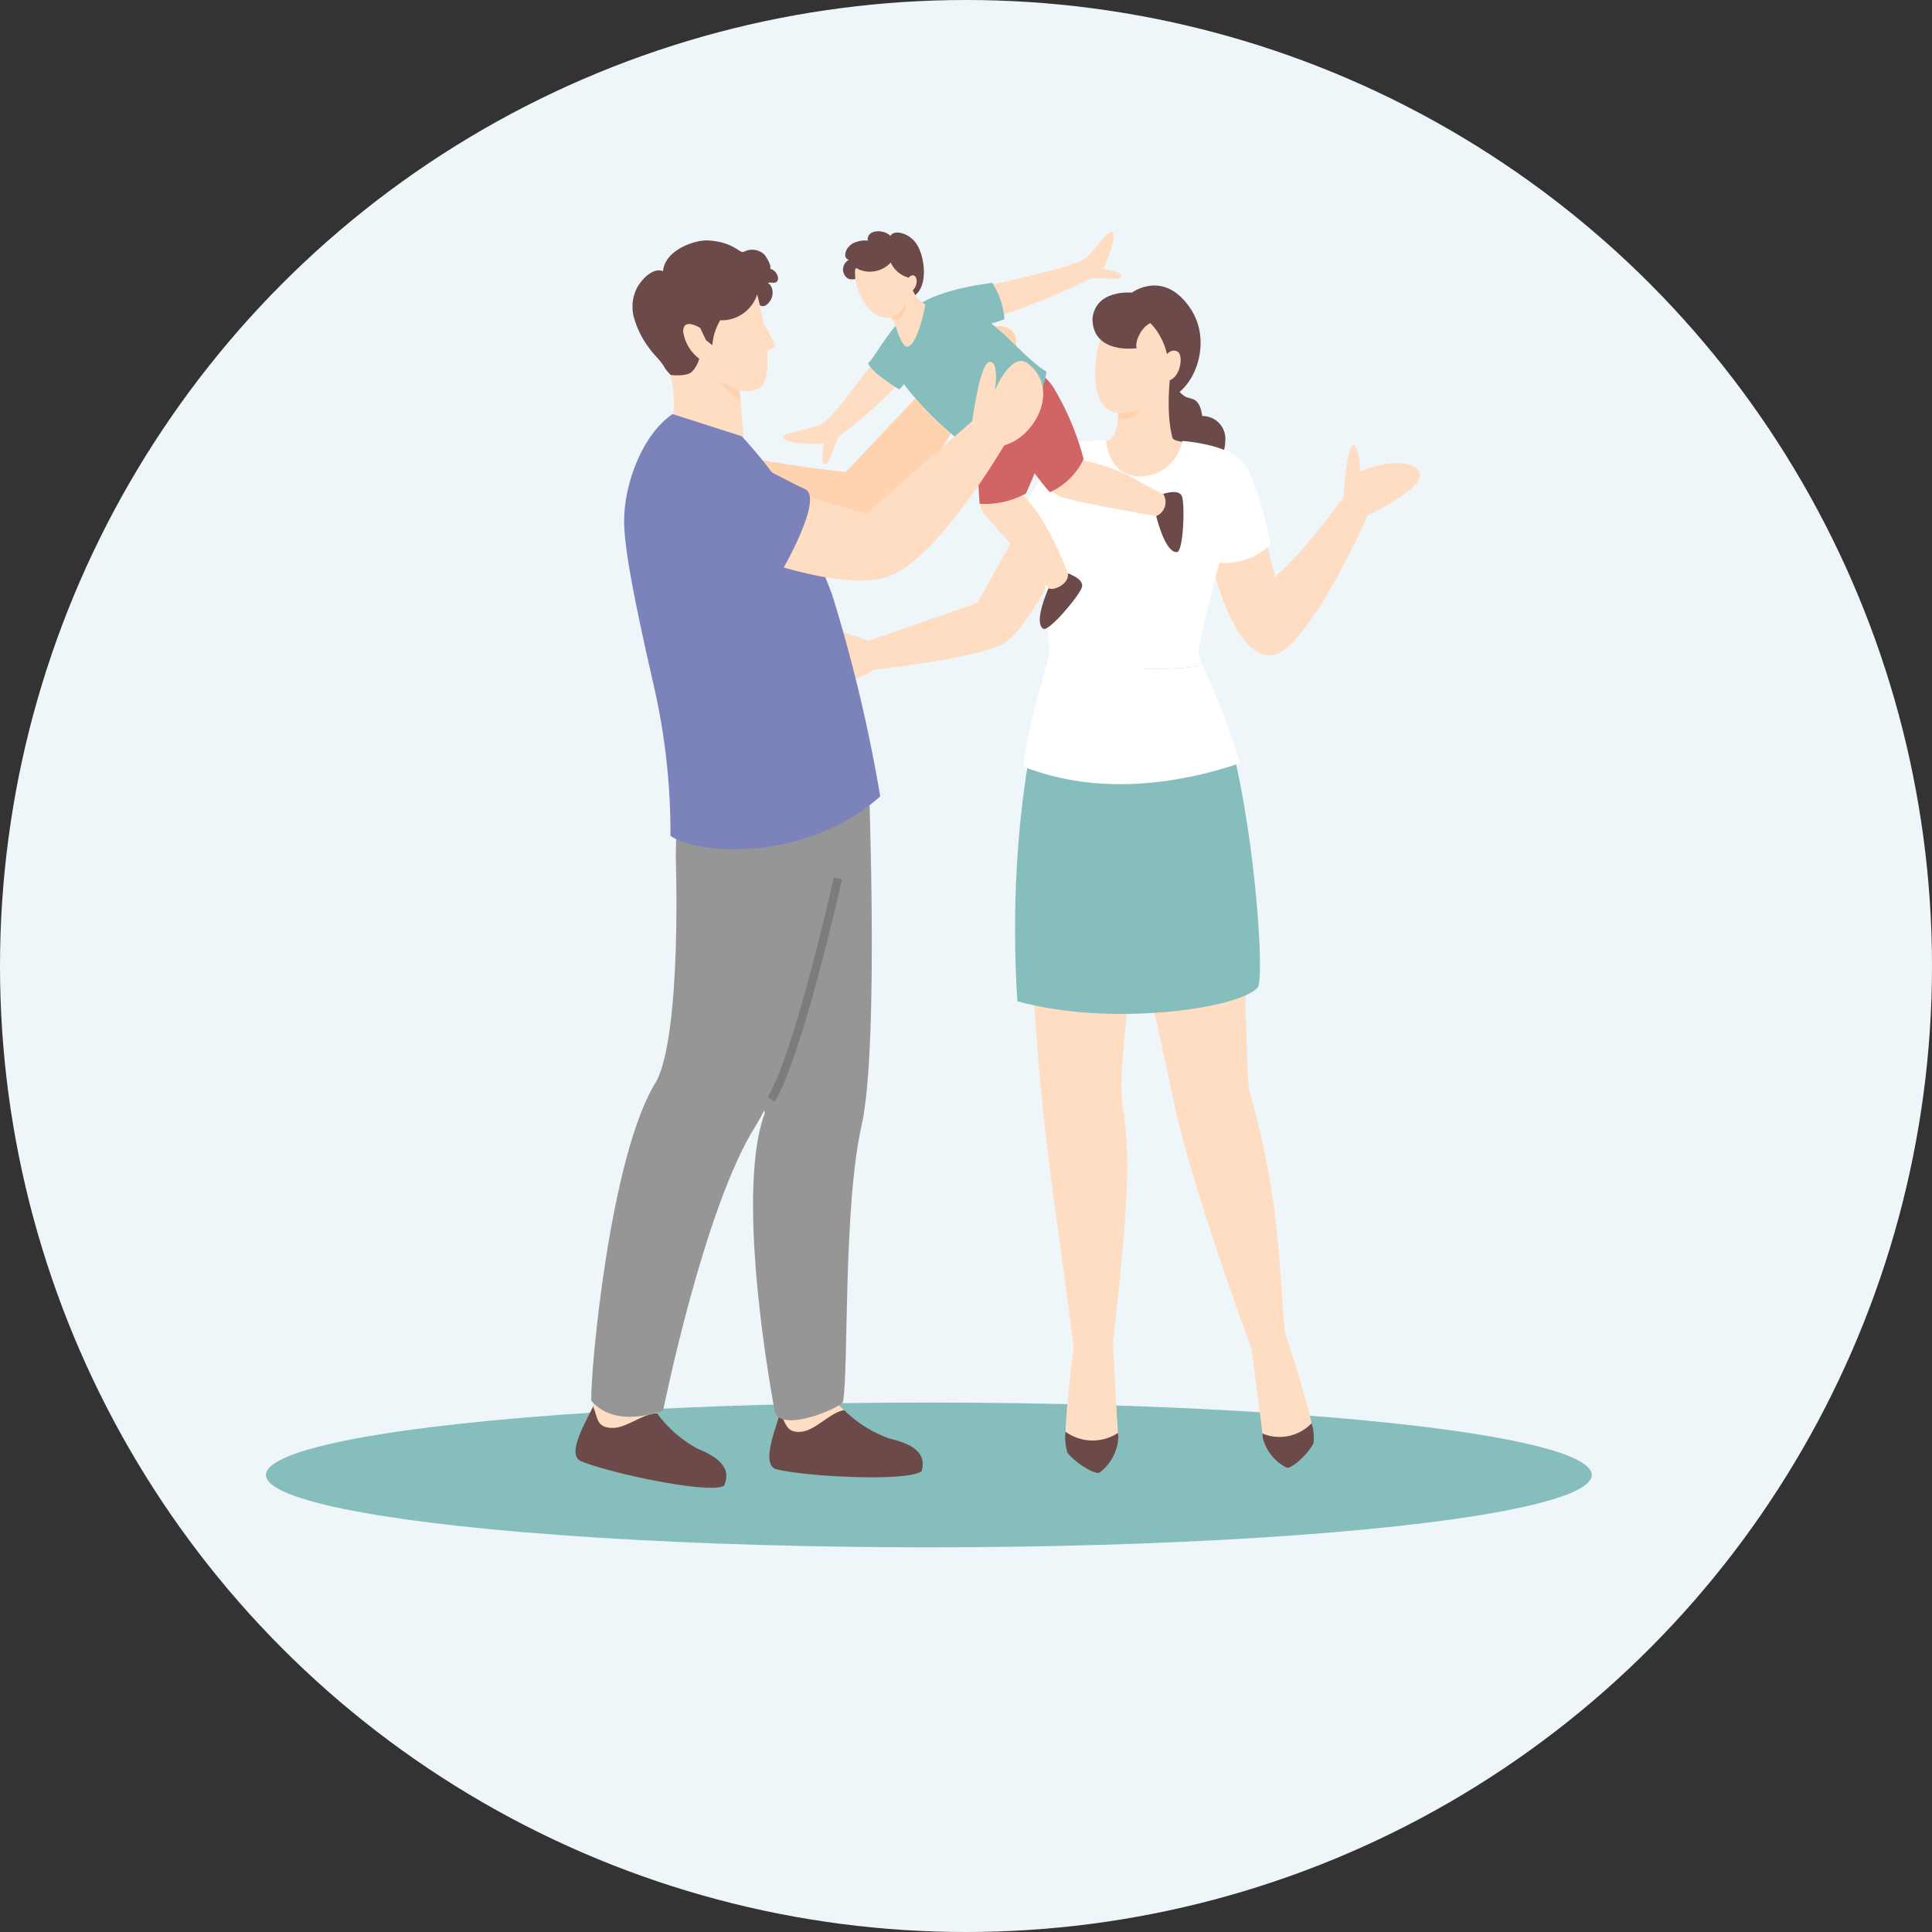 <svg id="f2610435-edb7-4ad8-8ef0-1d2b3307bc13" data-name="レイヤー 1" xmlns="http://www.w3.org/2000/svg" viewBox="0 0 160 160"><rect x="0" y="0" width="160" height="160" fill="#333333" stroke="none"/><circle cx="80" cy="80" r="80" style="fill:#eff6f9"/><ellipse cx="76.926" cy="122.148" rx="54.898" ry="5.995" style="fill:#86bdbd"/><path d="M59.958,123.047c-1.229.708-9.495-1.048-11.827-2.034-1.263-.534.347-3.165.979-4.525a2.583,2.583,0,0,0,.222-.611l4.56.472s.194.285.521.694a10.181,10.181,0,0,0,3.325,2.915C59.597,120.722,60.596,121.61,59.958,123.047Z" style="fill:#6d4a4a"/><path d="M54.412,117.043c-1.249.035-2.596,1.291-3.804,1.208-1.27-.076-1.09-.93-1.499-1.763a2.583,2.583,0,0,0,.222-.611l4.56.472S54.086,116.634,54.412,117.043Z" style="fill:#ffddc3"/><path d="M76.333,121.833c-1.102.893-9.542.461-12-.145-1.332-.329-.156-3.18.254-4.623a2.584,2.584,0,0,0,.123-.638l4.578-.252s.237.25.623.603a10.181,10.181,0,0,0,3.742,2.355C75.61,119.594,76.737,120.314,76.333,121.833Z" style="fill:#6d4a4a"/><path d="M69.91,116.778c-1.228.231-2.36,1.684-3.566,1.792-1.266.125-1.223-.747-1.758-1.505a2.584,2.584,0,0,0,.123-.638l4.578-.252S69.524,116.425,69.91,116.778Z" style="fill:#ffddc3"/><path d="M104.546,118.721c-.194-1.782-1.081-8.302-1.081-8.302l2.885-.267s1.681,4.989,2.269,7.719A3.677,3.677,0,0,1,104.546,118.721Z" style="fill:#ffddc3"/><path d="M104.546,118.721a3.677,3.677,0,0,0,4.074-.85,3.817,3.817,0,0,1,.154,1.667c-.449.862-1.711,2.048-2.192,2.021a3.778,3.778,0,0,1-2.003-2.502C104.573,118.98,104.562,118.864,104.546,118.721Z" style="fill:#6d4a4a"/><path d="M92.589,118.671c-.142-1.864-.482-8.72-.482-8.72l-3.01.279s-.768,5.438-.849,8.35A3.836,3.836,0,0,0,92.589,118.671Z" style="fill:#ffddc3"/><path d="M92.589,118.671a3.836,3.836,0,0,1-4.341-.091,3.982,3.982,0,0,0,.161,1.738c.626.798,2.146,1.772,2.634,1.652a3.942,3.942,0,0,0,1.575-2.949C92.611,118.943,92.6,118.821,92.589,118.671Z" style="fill:#6d4a4a"/><path d="M93.768,64.112a21.591,21.591,0,0,1-7.93-2.622,67.278,67.278,0,0,0-.64,8.989c-.023,3.392.187,11.296,1.114,20.806.621,6.364,1.779,13.497,2.601,20.295a2.67,2.67,0,0,0,3.201-.114s.405-3.023.8-7.403c.577-6.383.582-9.086.057-12.463-.525-3.376,1.43-15.748,1.43-15.748s.035.143.098.401A101.033,101.033,0,0,1,93.768,64.112Z" style="fill:#ffddc3"/><path d="M105.621,100.834a68.862,68.862,0,0,0-2.151-10.478c-.358-1.82-.25-17.193-1.468-24.948-.142-.905-.321-1.739-.524-2.518a18.984,18.984,0,0,1-8.396,1.222,101.033,101.033,0,0,0,.732,12.14c.416,1.713,2.084,8.645,3.36,14.832,1.468,7.122,6.46,20.595,6.46,20.595s.88.312,2.778-.875C106.412,110.805,106.053,104.665,105.621,100.834Z" style="fill:#ffddc3"/><path d="M86.698,56.261s-3.473,10.447-2.444,26.655c7.775,2.172,18.56.576,19.909-1.158.8-1.029-1.015-23.425-5.217-26.826" style="fill:#86bdbd"/><path d="M97.127,31.498a2.36,2.36,0,0,0,1.138,1.402,6.042,6.042,0,0,1,.6.184c.48.237.617.844.7,1.373a1.881,1.881,0,0,1,1.907,1.704,3.902,3.902,0,0,1-.846,2.644,2.957,2.957,0,0,1-.913.922,2.79,2.79,0,0,1-.713.264,5.048,5.048,0,0,1-4.434-.843,3.972,3.972,0,0,1-.279-5.819c.509-.52,1.178-.921,1.482-1.583" style="fill:#6d4a4a"/><path d="M100.518,47.241s1.687,7.106,4.686,7.039,8.161-11.774,8.181-11.86a5.712,5.712,0,0,0-2.053-1.322s-1.834,2.491-3.185,4.049a32.516,32.516,0,0,1-2.546,2.63c-1.407-5.174-1.474-8.268-3.03-8.715S100.518,47.241,100.518,47.241Z" style="fill:#ffddc3"/><path d="M84.705,43.202l-3.772,6.726-9.311,3.257a2.833,2.833,0,0,0,.411,2.312s9.222-.943,11.248-2.312c2.087-1.41,5.038-7.794,5.038-7.794" style="fill:#ffddc3"/><path d="M93.732,24.236s-3.025-.315-3.262,2.188c.063,1.901,2.164,1.971,2.164,1.971s1.95,5.343,4.132,4.594,3.66-4.643,1.85-7.398C96.413,22.24,93.732,24.236,93.732,24.236Z" style="fill:#6d4a4a"/><path d="M97.175,36.533c-.672,1.026-2.92,1.93-5.297-.072.578-.369.73-1.424.73-2.436v-.007c0-.376-.022-.744-.051-1.062-.051-.622-.13-1.077-.13-1.077L95.289,29.899l1.756.195S96.38,33.982,97.175,36.533Z" style="fill:#ffddc3"/><path d="M94.523,33.404a1.635,1.635,0,0,1-1.915,1.344v-.007c0-.376-.022-.744-.051-1.062A1.992,1.992,0,0,1,94.523,33.404Z" style="fill:#ffd2b0"/><path d="M93.485,25.963c-1.08.095-2.44,1.016-2.735,3.976s.686,4.105,1.68,4.252A4.05,4.05,0,0,0,96.543,31.603C97.44,29.337,95.452,25.789,93.485,25.963Z" style="fill:#ffddc3"/><path d="M99.589,55.125a2.144,2.144,0,0,1-.316-1.026c-.079-.87,1.712-7.49,1.712-7.49a5.522,5.522,0,0,0,4.253-1.523s-1.029-5.321-2.315-6.825-4.996-1.741-4.996-1.741-1.042,2.598-2.941,2.624-2.501-.538-3.398-2.701l-2.433.109a24.485,24.485,0,0,0-2.609,4.86c-.475,1.714.337,11.618.337,12.62a1.98,1.98,0,0,1-.052.352C89.119,54.801,94.362,55.89,99.589,55.125Z" style="fill:#fff"/><path d="M102.696,63.207A56.908,56.908,0,0,0,99.589,55.125c-5.227.766-10.47-.324-12.757-.74-.258,1.223-1.805,6.175-2.091,9.105C86.659,64.194,92.775,66.521,102.696,63.207Z" style="fill:#fff"/><path d="M96.473,29.548s.445-.756,1.04-.436.188,2.752-1.249,2.402" style="fill:#ffddc3"/><path d="M92.271,36.374l-.336.069-.318.068s.126,3.008,2.927,2.949a3.604,3.604,0,0,0,3.359-2.883s-.627-.034-.797-.292-3.332.217-3.332.217" style="fill:#ffddc3"/><path d="M89.156,36.552c-2.446.926-5.031,6.967-5.031,6.967a5.842,5.842,0,0,0,3.429,2.374" style="fill:#fff"/><path d="M72.15,53.162s-3.287-1.262-3.396-.92c-.212.66,1.274,1.321,1.274,1.321s-2.665.873-2.571,2.194,4.253.81,5.26-.731" style="fill:#ffddc3"/><path d="M90.501,26.753c.118,1.36,1.305,2.311,3.632,2.091-.22-.692.7-2.304,1.58-2.146,1.392-.802-3.137-1.879-3.137-1.879" style="fill:#6d4a4a"/><path d="M111.233,41.676s.236-4.34.755-4.764.66,2.123.66,2.123,3.444-1.462,4.764-.142-4.434,3.915-4.434,3.915" style="fill:#ffddc3"/><path d="M59.38,37.178c2.798,1.086,10.666,1.913,10.666,1.913l7.93-8.392,2.9,1.366S75.936,41.771,72.178,44.189c-2.161,1.391-13.882-1.374-13.882-1.374" style="fill:#ffd2b0"/><path d="M71.875,62.66s1.008,23.753-.526,30.576-1.06,20.296-1.534,22.852c-.083.448-5.31,2.735-5.675.708-1.46-8.11-2.715-19.441-.809-24.608-1.049-7.222-1.906-25.337-1.906-25.337" style="fill:#969696"/><path d="M70.302,66.465S66.815,86.474,62.539,93.301s-7.618,23.504-7.618,23.504-3.911,1.616-5.954-.803c-.086-2.246,1.518-20.412,5.421-26.502,2.088-4.207,1.578-18.486,1.578-18.486l.147-8.43" style="fill:#969696"/><path d="M62.59,24.859s.42.958,1.067.217c.636-.729.198-1.613-.084-1.612.208-.146.482.031.702-.096.239-.137.174-.507.016-.732a.906.906,0,0,0-.453-.364c-.188-.058-.011.039-.131.194.284-.372-.125-.981-.388-1.368a1.473,1.473,0,0,0-1.707-.251c-.338.202-.791-.811-2.974-.934-1.085-.062-3.571.781-3.732,2.544-.783-.312-1.665.565-2.102,1.286a3.424,3.424,0,0,0-.298,2.572,7.592,7.592,0,0,0,1.156,2.377c.494.735,1.001,1.061,1.432,1.835A4.725,4.725,0,0,0,56.475,31.788c.102.078-.108.401.02.411a.807.807,0,0,0,.307-.056,18.483,18.483,0,0,0,1.8-.687,4.07,4.07,0,0,0,1.064-.623c.763-.671,1.002-1.77,1.681-2.526" style="fill:#6d4a4a"/><path d="M62.968,32.095a2.149,2.149,0,0,1-1.717.222l.08.895.325,3.893s-7.111-.502-6.322-1.704c.973-1.482.169-4.355.169-4.355s1.375.187,1.817-.278a2.539,2.539,0,0,0,.589-1.065,3.426,3.426,0,0,1-1.329-2.22c-.026-1.243,1.412-.32,1.412-.32l.475,1.009.527.412a4.745,4.745,0,0,1,.651-2.06,3.086,3.086,0,0,0,3.06-2.146S64.453,30.829,62.968,32.095Z" style="fill:#ffddc3"/><path d="M61.423,36.122a37.964,37.964,0,0,1,3.177,3.928c1.861,2.692,4.298,9.146,4.298,9.146a128.363,128.363,0,0,1,3.999,16.758c-6.224,5.536-15.268,4.816-17.374,3.255a54.423,54.423,0,0,0-1.347-12.282c-1.855-8.093-2.527-11.933-2.486-13.992.059-2.933,1.494-6.917,4.006-8.645" style="fill:#7c83ba"/><path d="M61.251,32.317l.08.895A7.031,7.031,0,0,1,59.567,31.568Z" style="fill:#ffd2b0"/><path d="M77.197,31.793s.712-5.274,1.559-5.387.681,2.336.681,2.336,2.345-2.303,3.997-1.588c1.938.839-.238,5.327-3.72,5.975" style="fill:#ffd2b0"/><path d="M64.158,91.233l-.588-.356c2.248-3.71,5.455-18.068,5.488-18.213l.671.149C69.597,73.408,66.465,87.427,64.158,91.233Z" style="fill:#7c7c7c"/><path d="M95.631,41.124c.378-.107,2.024-.814,2.269.035s.079,4.464-.407,4.557-1.148-.688-1.762-3.043" style="fill:#6d4a4a"/><path d="M89.319,38.072l-.006-.031c-1.364.508-2.234.945-2.727,2.084A2.887,2.887,0,0,0,87.96,41.166c1.145.43,7.328,1.484,7.79,1.58a1.264,1.264,0,0,0,.586-1.833c-.683-.325-1.245-.626-1.782-.918A14.248,14.248,0,0,0,89.319,38.072Z" style="fill:#ffddc3"/><path d="M87.793,47.243c.368.151,2.122.617,1.787,1.448s-2.724,3.615-3.169,3.384-.485-1.268.495-3.533" style="fill:#6d4a4a"/><path d="M84.715,41.031s.02-.042.053-.111a13.193,13.193,0,0,1-3.603.803,1.937,1.937,0,0,0,.388.909c.843.923,5.014,5.741,5.326,6.11.47.16,1.594-.369,1.573-1.182C86.546,42.468,84.715,41.031,84.715,41.031Z" style="fill:#ffddc3"/><path d="M76.197,27.44c-1.531-1.721-2.923,1.335-3.949,2.665s-3.249,4.423-4.089,4.933-3.507.795-3.313,1.232,2.471.559,3.394.458c-.095.584-.323,1.728.14,1.729.313.001.805-2.03,1.179-2.381a36.859,36.859,0,0,0,4.569-4.007C76.409,29.703,77.155,28.517,76.197,27.44Z" style="fill:#ffddc3"/><path d="M74.971,26.286c-1.276.786-2.544,3.396-3.082,3.779.235.793,2.589,2.188,2.589,2.188l2.473-2.731" style="fill:#86bdbd"/><path d="M87.071,34.749c.716-3.26-1.918-3.997-2.536-4.323l-4.7,4.562S81.048,36.071,81.15,36.603a27.775,27.775,0,0,0-.017,5.121,7.138,7.138,0,0,0,3.825-.85A31.753,31.753,0,0,0,87.071,34.749Z" style="fill:#d16464"/><path d="M89.739,38.014a22.712,22.712,0,0,0-2.541-6.001,4.821,4.821,0,0,0-4.983-1.953l-.191,6.373a5.39,5.39,0,0,1,1.989.449c.761,1.019,2.018,2.909,2.935,3.88A5.604,5.604,0,0,0,89.739,38.014Z" style="fill:#d16464"/><path d="M76.484,25.068c4.396-1.184,7.691,4.298,10.182,5.703a8.329,8.329,0,0,1-5.811,6.671c-2.728-1.62-7.087-6.258-7.363-8.128C73.262,27.753,75.27,25.395,76.484,25.068Z" style="fill:#86bdbd"/><path d="M76.815,26.196c-.97-2.062,5.363-2.56,6.966-2.975s5.269-1.231,6.056-1.797,1.979-2.544,2.301-2.197-.332,2.234-.781,3.034c.566.141,1.675.273,1.497.695-.12.285-2.152-.059-2.616.145a54.787,54.787,0,0,1-5.763,2.473C81.446,26.727,77.422,27.486,76.815,26.196Z" style="fill:#ffddc3"/><path d="M75.846,25.439c.789-.739,2.992-1.592,6.332-2.015a6.531,6.531,0,0,1,1.013,3.015,18.337,18.337,0,0,1-7.1,1.075" style="fill:#86bdbd"/><path d="M71.49,22.845s-.939.581-1.417.101a.901.901,0,0,1,.239-1.433c-.586-.093-.324-1.181.58-1.471a2.278,2.278,0,0,1,1.481-.009s-.732.108-.458-.477,1.424-.483,1.823-.014c.291-.56,1.548-.251,2.144.629.709,1.047,1.02,3.46-.14,4.322-.731.544-1.896-.323-1.896-.323" style="fill:#6d4a4a"/><ellipse cx="75.463" cy="23.475" rx="0.694" ry="0.42" transform="translate(30.747 88.638) rotate(-72.821)" style="fill:#ffddc3"/><path d="M75.377,23.427a2.834,2.834,0,0,0,1.261,1.805S75.975,28.826,75.054,28.712c-.307-.088-.75-1.191-.817-1.549a2.284,2.284,0,0,0-1.028-1.251" style="fill:#ffddc3"/><path d="M75.084,24.587s.037,1.542-.732,1.903c-.344.162-.836-.484-.836-.484" style="fill:#ffd2b0"/><path d="M70.816,22.735c-.042.494.503,3.244,2.451,3.578.824.105,1.618-.621,1.892-1.678a4.521,4.521,0,0,0,.073-1.647,2.252,2.252,0,0,1-1.463-1.249,2.344,2.344,0,0,1-2.682.557C70.708,21.983,70.816,22.735,70.816,22.735Z" style="fill:#ffddc3"/><path d="M61.565,39.159c2.668,1.375,10.178,3.373,10.178,3.373l8.999-7.852,2.74,1.665s-5.859,10.262-10.158,11.483c-4.575,1.299-14.209-2.861-14.209-2.861" style="fill:#ffddc3"/><path d="M66.67,40.509c1.628.734-2.048,6.998-2.048,6.998s-6.197-1.746-8.505-3.164c-3.357-2.063-2.697-6.779-.056-7.615S63.991,39.301,66.67,40.509Z" style="fill:#7c83ba"/><path d="M80.419,35.581s.667-5.495,1.514-5.608.464,2.35.464,2.35S83.764,29,85.166,30.129c2.755,2.217.394,6.341-2.301,6.824" style="fill:#ffddc3"/><path d="M63.095,26.544s1.034,1.772,1.083,2.018-.788.541-.788.541" style="fill:#ffddc3"/></svg>